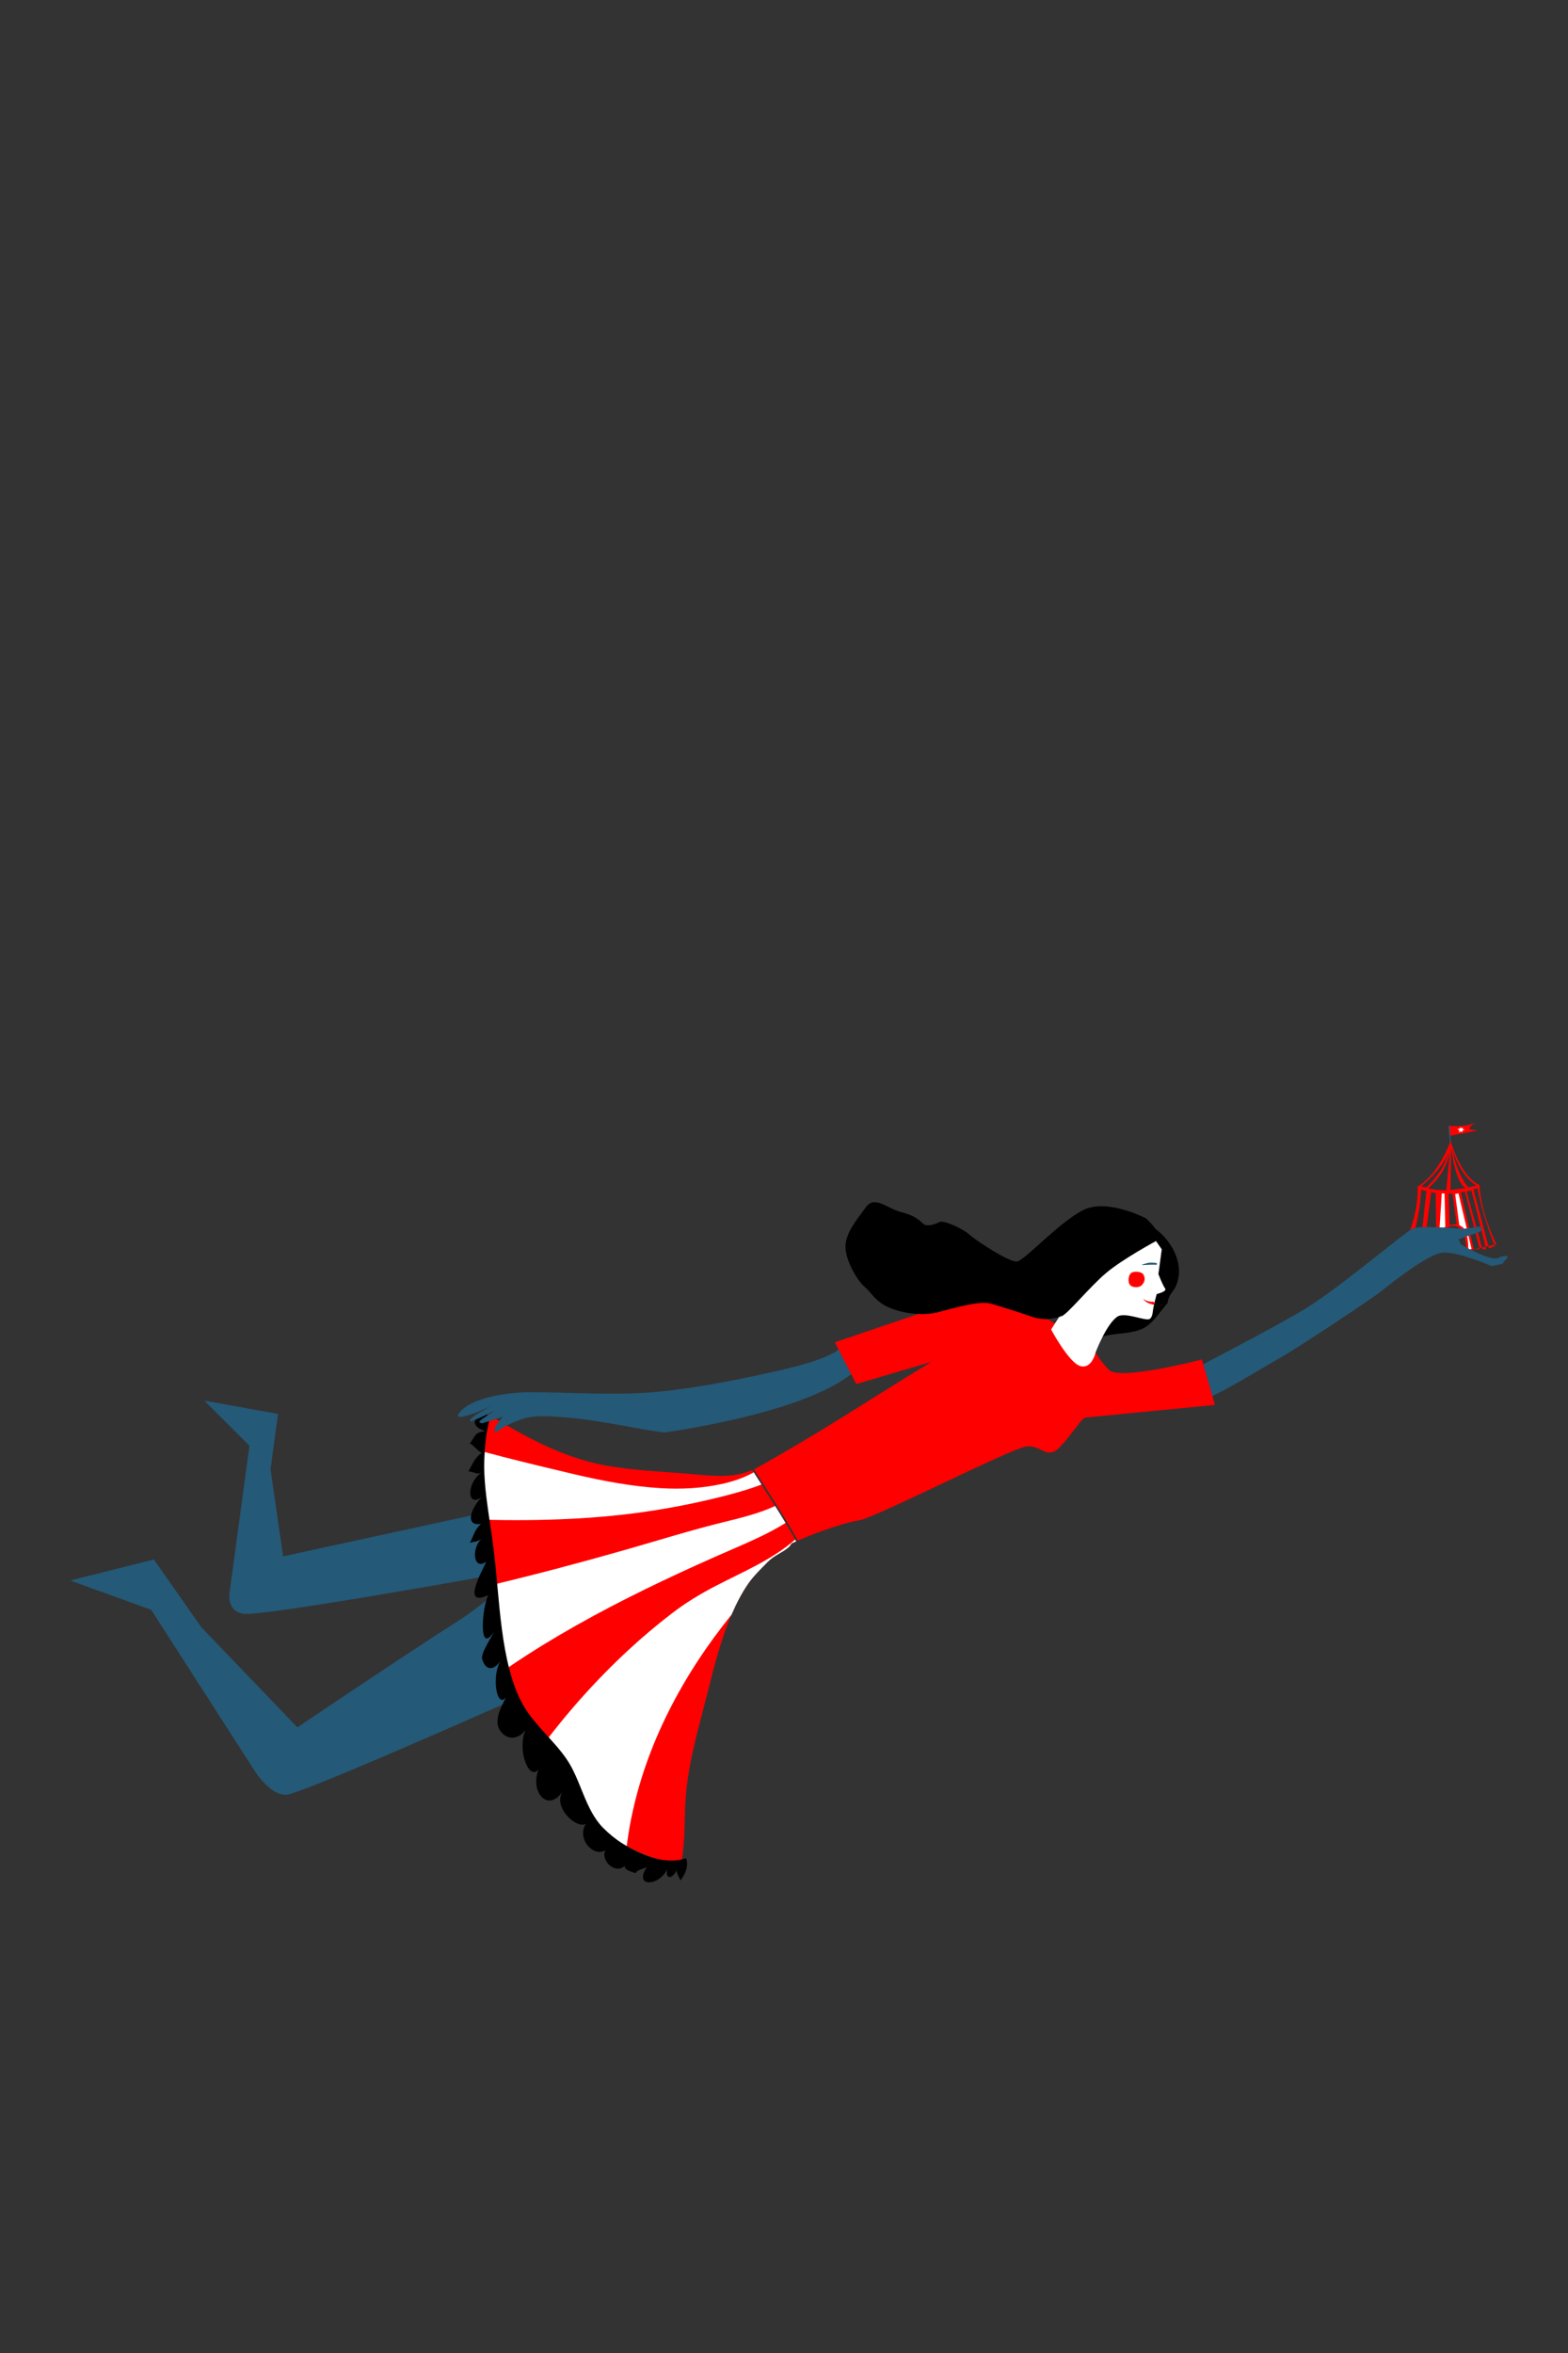 <?xml version="1.0" encoding="utf-8"?>
<!-- Generator: Adobe Illustrator 16.0.4, SVG Export Plug-In . SVG Version: 6.00 Build 0)  -->
<!DOCTYPE svg PUBLIC "-//W3C//DTD SVG 1.1//EN" "http://www.w3.org/Graphics/SVG/1.1/DTD/svg11.dtd">
<svg version="1.1" id="Ebene_1" xmlns="http://www.w3.org/2000/svg" xmlns:xlink="http://www.w3.org/1999/xlink" x="0px" y="0px"
	 width="283.46px" height="425.2px" viewBox="0 0 283.46 425.2" enable-background="new 0 0 283.46 425.2" xml:space="preserve">
<rect x="0" y="0" width="283.46" height="425.2" fill="#333333" stroke="none"/>
<g>
	<g>
		<g>
			<g>
				<path fill="#FF0000" d="M262.351,205.201l4.895-0.94c-0.943,0.001-1.62-0.271-1.62-0.271s-0.206-0.12,1.031-1.21
					c-1.5,1.042-4.802,0.626-4.802,0.626l0.137,1.762C262.109,205.184,262.229,205.194,262.351,205.201z"/>
				<path fill="#245977" d="M261.872,203.412l0.24,3.161l0.205,0.038l-0.247-3.178C262.004,203.425,261.938,203.419,261.872,203.412
					z"/>
				<path fill="#FF0000" d="M256.273,214.422c0,0,3.411-1.636,5.969-8.221c2.185,7.027,5.192,7.9,5.192,7.9
					c0.364,5.615,3.097,10.743,3.097,10.743l-5.456,1.226c0,0,0.16-4.637-2.426-4.557c-2.588,0.081-1.823,4.618-1.823,4.618
					l-7.914,0.389C252.912,226.52,256.505,220.919,256.273,214.422z M257.865,215.237l-0.938-0.241
					c-0.145,4.571-2.102,10.846-2.102,10.846l1.878-0.002L257.865,215.237z M261.875,215.697l0.176,5.644l1.277-0.139l-0.743-5.47
					L261.875,215.697z M257.382,225.717l2.301-0.134l-0.158-10.001l-0.801-0.139L257.382,225.717z M266.442,225.799l1.061-0.087
					l-2.688-10.359l-0.709,0.107L266.442,225.799z M265.126,215.284l2.849,10.414l0.682,0.058c0,0-2.599-10.656-2.685-10.626
					C265.884,215.161,265.126,215.284,265.126,215.284z M266.369,214.954l2.813,10.654l1.06-0.457c0,0-2.182-5.145-3.157-10.47
					L266.369,214.954z M257.81,214.574c0,0,3.798-3.197,4.177-7.336c-0.055,2.992-4.948,7.109-5.064,7.138L257.81,214.574z
					 M262.204,207.256c0,0-0.123,4.213-4.002,7.43c0.875,0.395,3.254,0.391,3.254,0.391L262.204,207.256z M262.222,215.023
					l2.817-0.332c-1.982-0.754-2.705-7.406-2.705-7.406L262.222,215.023z M265.443,214.57l1.498-0.349c0,0-2.763-1.192-4.359-6.547
					C263.313,212.296,265.443,214.57,265.443,214.57z"/>
			</g>
			<path fill="#FFFFFF" d="M263.924,203.967c0.007-0.027,0.041-0.331,0.041-0.331l0.194,0.259l0.34-0.143l-0.108,0.275l0.414,0.151
				l-0.474,0.115l0.018,0.36l-0.283-0.25l-0.363,0.243l0.135-0.417l-0.421-0.217L263.924,203.967z"/>
		</g>
		<path fill="#FFFFFF" d="M263.062,215.755c0.068,0.018,0.592-0.121,0.592-0.121l2.374,10.052l-0.615,0.134
			c0,0,0.218-2.549-0.92-4.015l-0.695-0.456L263.062,215.755z"/>
		<path fill="#FFFFFF" d="M260.64,215.636l0.502,0.024l0.139,6.029c0,0-1.131,0.5-1.191,2.139
			C260.033,225.469,260.64,215.636,260.64,215.636z"/>
	</g>
	<path fill="#245977" d="M217.515,246.501c0,0,12.41-6.408,18.096-9.792c6.121-3.645,18.424-14.126,19.785-14.709
		c1.357-0.585,8.047-0.047,8.685,0.039c0.644,0.085,3.497-0.411,3.497-0.411s0.838,0.692-0.371,1.081
		c-1.207,0.39-3.503,1.211-3.503,1.211l0.354,0.926c0,0,5.393,3.149,6.764,2.467c1.372-0.682,1.786-0.183,1.786-0.183l-1.044,1.278
		l-1.952,0.365c0,0-6.382-2.805-8.997-2.389c-2.616,0.414-8.543,5.025-10.558,6.673c-2.014,1.646-16.208,10.992-18.833,12.43
		c-2.629,1.437-11.72,7.122-13.53,7.259C215.882,252.885,217.515,246.501,217.515,246.501z"/>
	<path fill="#245977" d="M94.963,271.722l-43.785,9.512l-2.268-15.74l1.354-9.994l-13.352-2.417l8.177,8.18l-3.5,25.863
		c0,0-1.01,3.854,2.324,4.485c3.334,0.63,49.617-7.793,49.617-7.793s-4.117,4.946-11.414,9.544
		c-7.301,4.597-28.354,18.769-28.354,18.769l-17.331-18.05l-8.611-12.278l-15.138,3.796l14.646,5.294L46,319.937
		c0,0,3.188,5.143,6.298,4.282c6.138-1.7,44.506-18.853,44.506-18.853l3.613-1.742L94.963,271.722z"/>
	<path fill="#FF0000" d="M143.938,278.517c-2.449-4.4-5.265-8.615-7.939-12.873c-0.605,0.265-2.157,0.701-2.157,0.701
		c-3.18,0.699-6.59,0.188-9.874-0.071c-4.856-0.386-9.787-0.596-14.607-1.483c-7.682-1.41-14.483-5.229-20.987-9.122
		c-0.972,4.751-0.785,9.493-0.842,14.307c-0.126,10.808,1.474,22.453,4.234,32.87c3.513,13.257,12.493,28.023,26.135,32.785
		c1.493,0.521,3.604,1.043,5.24,1.111c0.834-4.299,0.478-8.64,0.91-12.984c0.634-6.389,2.518-12.469,4.056-18.667
		c1.52-6.132,3.555-13.766,7.171-18.958c0.972-1.395,2.317-2.687,3.521-3.91c1.148-1.167,2.519-1.607,3.653-2.54
		c0.293-0.24,0.492-0.504,0.623-0.789C143.285,278.803,143.575,278.675,143.938,278.517z"/>
	<path fill="#FFFFFF" d="M95.312,299.04c7.828-5.025,16.066-9.378,24.463-13.373c4.169-1.982,8.373-3.878,12.609-5.711
		c3.277-1.418,6.589-2.868,9.631-4.756c-0.616-1.026-1.247-2.046-1.886-3.061c-2.832,1.298-5.95,2.085-8.907,2.807
		c-6.245,1.521-12.363,3.454-18.544,5.213c-8.002,2.278-16.042,4.408-24.135,6.334c0.673,5.149,1.656,10.257,2.893,15.118
		C92.713,300.735,94.005,299.876,95.312,299.04z"/>
	<path fill="#FFFFFF" d="M143.749,278.199c-4.166,3.647-9.47,5.839-14.332,8.362c-2.8,1.452-5.449,3.053-7.95,4.974
		c-2.708,2.076-5.321,4.277-7.826,6.594c-6.019,5.571-11.518,11.753-16.383,18.405c3.871,7,9.262,13.285,16.044,17.042
		c0.197-1.596,0.452-3.186,0.765-4.762c2.729-13.73,9.438-26.23,18.187-37.053c0.87-2.033,1.865-3.95,3.022-5.615
		c0.972-1.393,2.319-2.686,3.521-3.908c1.146-1.167,2.519-1.608,3.653-2.54c0.293-0.239,0.494-0.506,0.625-0.789
		c0.209-0.093,0.5-0.22,0.861-0.377C143.875,278.42,143.81,278.309,143.749,278.199z"/>
	<path fill="#FFFFFF" d="M130.479,268.156c-3.604,0.784-7.295,0.982-10.968,0.763c-5.32-0.314-10.563-1.315-15.744-2.531
		c-4.367-1.024-8.735-2.082-13.078-3.195c-1.022-0.263-2.057-0.534-3.094-0.816c-0.1,2.501-0.063,5.012-0.091,7.542
		c-0.02,1.552,0.001,3.122,0.054,4.701c0.019,0.001,0.035,0.001,0.055,0.002c10.204,0.24,20.453-0.092,30.552-1.675
		c4.57-0.714,9.122-1.663,13.599-2.839c1.982-0.522,3.974-1.111,5.901-1.848c-0.471-0.735-0.936-1.47-1.401-2.208
		C134.472,267.058,132.478,267.72,130.479,268.156z"/>
	<path d="M86.976,255.284c-1.766,1.405-1.455,2.668,0.805,3.318c-2.11,0.242-1.807,0.904-2.844,2.238
		c0.836,0.403,1.299,1.306,2.172,1.697c-1.265,0.826-1.686,2.012-2.418,3.33c1.528,0.216,1.469,0.79,2.939-0.04
		c-3.126,1.211-3.628,6.817-0.537,4.73c-1.623,1.502-3.413,5.293-0.112,4.815c-1.152,0.941-1.362,2.135-2.043,3.439
		c0.721-0.308,1.346-0.078,2.274-0.878c-2.03,1.541-1.75,6.004,0.695,4.278c-0.882,1.935-4.518,8.307,0.357,6.032
		c-1.093,2.098-1.872,10.999,1.035,6.627c-0.434,0.97-2.419,3.904-2.137,4.907c0.643,2.294,2.259,2.023,3.358,0.268
		c-1.972,3.314-0.39,10.405,1.649,5.37c-0.922,1.893-3.191,5.195-1.793,7.266c1.442,2.136,3.966,1.509,4.944-0.699
		c-2.402,3.849,0.821,11.854,2.728,6.376c-3.081,4.788,0.926,9.83,3.817,5.105c-2.496,3.356,3.533,8.021,4.433,5.584
		c-2.915,3.267,2.094,7.914,4.002,4.258c-3.304,2.325,2.151,7.16,3.506,2.25c-1.521,2.091-0.975,2.231,1.088,2.933
		c0.466-0.944,2.343-0.695,2.545-1.756c-3.697,4.486,2.149,4.473,3.427,0.391c-1.06,2.188,0.648,3.414,1.99-0.37
		c-0.896,1.535-0.522,1.532,0.165,3.056c0.983-1.359,1.465-2.661,1.01-4.036c-4.251,1.543-10.811-1.249-14.979-5.451
		c-3.331-3.358-4.022-8.742-6.724-12.598c-2.453-3.502-6.005-6.284-8.003-10.066c-3.949-7.476-3.993-19.06-5.066-27.533
		c-1.212-9.575-2.932-15.459-0.518-24.677C88.501,255.971,87.377,255.467,86.976,255.284z"/>
	<path d="M207.123,221.75c-1.073,1.06-2.067,2.67-2.706,4.065c-0.972,2.127-1.056,4.467-2.017,6.556
		c-0.704,1.533-0.912,3.297-1.973,4.653c-0.832,1.065-1.957,1.939-2.253,3.273c-0.139,0.625-0.068,1.202,0.15,1.721
		c0.512-0.292,1.04-0.538,1.619-0.666c2.065-0.452,4.592-0.351,6.524-1.217c1.845-0.828,2.976-2.777,4.254-4.259
		c0.107-0.124,0.209-0.248,0.313-0.37c0.084-0.414,0.195-0.816,0.378-1.229c0.294-0.664,0.809-1.126,1.106-1.76
		c2.079-4.438-1.451-9.714-5.439-11.54l0.63,0.438C207.434,221.451,207.307,221.568,207.123,221.75z"/>
	<path fill="#245977" d="M151.847,243.668c-2.518,2.252-10.782,3.956-14.727,4.807c-5.856,1.262-12.173,2.43-18.085,3.009
		c-7.666,0.751-15.649,0.082-23.386,0.094c-3.791,0.005-11.035,0.947-12.888,4.134c0.232,0.287,0.119,0.376,0.44,0.349
		c1.54-0.132,4.552-1.472,5.397-1.918c-0.874,0.647-3.128,1.582-3.679,2.527c0.071-0.036,0.16,0.232,0.301,0.178
		c0.998-0.388,3.522-1.516,4.067-1.982c-0.176,0.383-2.556,1.647-2.68,2.072c0.149,0.047,0.347,0.299,0.491,0.26
		c1.084-0.288,2.739-0.81,3.833-1.234c0.12-0.122,0.113-0.128-0.014-0.02c-0.463,0.707-1.472,1.642-1.528,2.504
		c-0.014,0.22,0.144,0.269,0.403,0.291c1.034-0.925,3.693-2.138,5.558-2.57c2.12-0.491,5.312-0.16,7.472,0.016
		c5.681,0.467,11.509,1.9,17.233,2.675c0,0,23.741-3.137,33.307-10.166c0.837-0.616,1.672-0.944,2.371-1.644
		C154.13,246.638,151.847,243.668,151.847,243.668z"/>
	<path fill="#FF0000" d="M217.273,245.664c0,0-14.854,3.868-16.76,1.903c-1.903-1.965-2.453-3.199-2.453-3.199
		s-4.366,0.537-4.698-2.319c-0.332-2.858-8.171-5.362-8.171-5.362l-9.266-2.613l-25.007,8.482l3.877,7.54l13.583-4.005
		c-12.217,7.433-18.976,12.101-31.444,19.093c-0.211,0.119-0.426,0.225-0.641,0.326c2.678,4.257,5.49,8.477,7.943,12.877
		c4.489-1.958,8.759-3.284,11.138-3.678c2.888-0.477,27.137-12.83,30.023-13.309c2.888-0.477,3.765,2.682,6.3-0.016
		c2.534-2.698,3.733-5.139,4.616-5.238c0.883-0.098,23.322-2.272,23.322-2.272L217.273,245.664z"/>
	<path fill="#FFFFFF" d="M210.02,225.757l-0.604,4.469c0,0,0.772,2.029,1.204,2.592c0.428,0.564-1.513,1.019-1.513,1.019
		s-0.582,2.032-0.704,3.162c-0.071,0.677-0.212,1.023-0.499,1.29c-0.668,0.614-4.542-1.359-5.98-0.322
		c-1.966,1.418-3.862,6.401-3.862,6.401s-0.622,2.992-2.696,2.502c-2.075-0.49-5.343-6.623-5.343-6.623l8.991-14.125l9.456-2.599
		L210.02,225.757z"/>
	<path d="M208.953,224.273c0,0,0.504-0.699,0.211-1.638c-0.305-0.974-2.015-2.483-2.015-2.483s-6.924-3.634-11.257-1.521
		c-4.331,2.111-10.683,9.176-12.051,9.328c-1.371,0.151-7.258-3.679-8.614-4.876c-1.355-1.193-4.697-2.658-5.428-2.25
		c-0.727,0.407-1.957,0.747-2.595,0.492c-0.639-0.255-1.147-1.497-4.082-2.235c-2.935-0.738-4.962-3.196-6.621-0.895
		c-1.661,2.299-3.65,4.559-3.657,7.087c-0.003,2.529,2.198,6.198,3.411,7.205c1.212,1.006,1.716,2.255,3.592,3.352
		c1.874,1.096,6.111,2.175,9.602,1.299c3.49-0.877,7.668-2.167,9.798-1.541c2.127,0.625,4.876,1.501,7.291,2.333
		c2.417,0.834,4.349,0.252,5.408-0.109c1.061-0.363,5.008-5.253,8.007-7.784C202.95,227.509,208.953,224.273,208.953,224.273
		L208.953,224.273l-0.281-0.404L208.953,224.273"/>
	<path fill="#FF0000" d="M206.656,230.243c0.626,0.988,0.003,1.74-0.284,2.021c-0.475,0.467-1.646,0.452-2.095-0.074
		c-0.433-0.509-0.314-1.737,0.189-2.134C205.094,229.57,206.411,229.854,206.656,230.243z"/>
	<path fill="#245977" d="M206.462,228.48c0.426-0.025,0.851-0.275,1.289-0.303c0.468-0.027,0.923-0.01,1.394,0.076
		c0.011,0.085-0.007,0.224-0.041,0.304c-0.933-0.079-2.646,0.068-2.548,0.043"/>
	<path fill="#FF0000" d="M208.155,235.229c-0.479-0.033-1.225-0.179-1.48-0.624c0.18,0.498,0.583,0.714,1.063,0.927
		c0.207,0.094,0.829,0.234,0.829,0.234s0.366-0.419-0.074-0.538L208.155,235.229z"/>
</g>
</svg>
